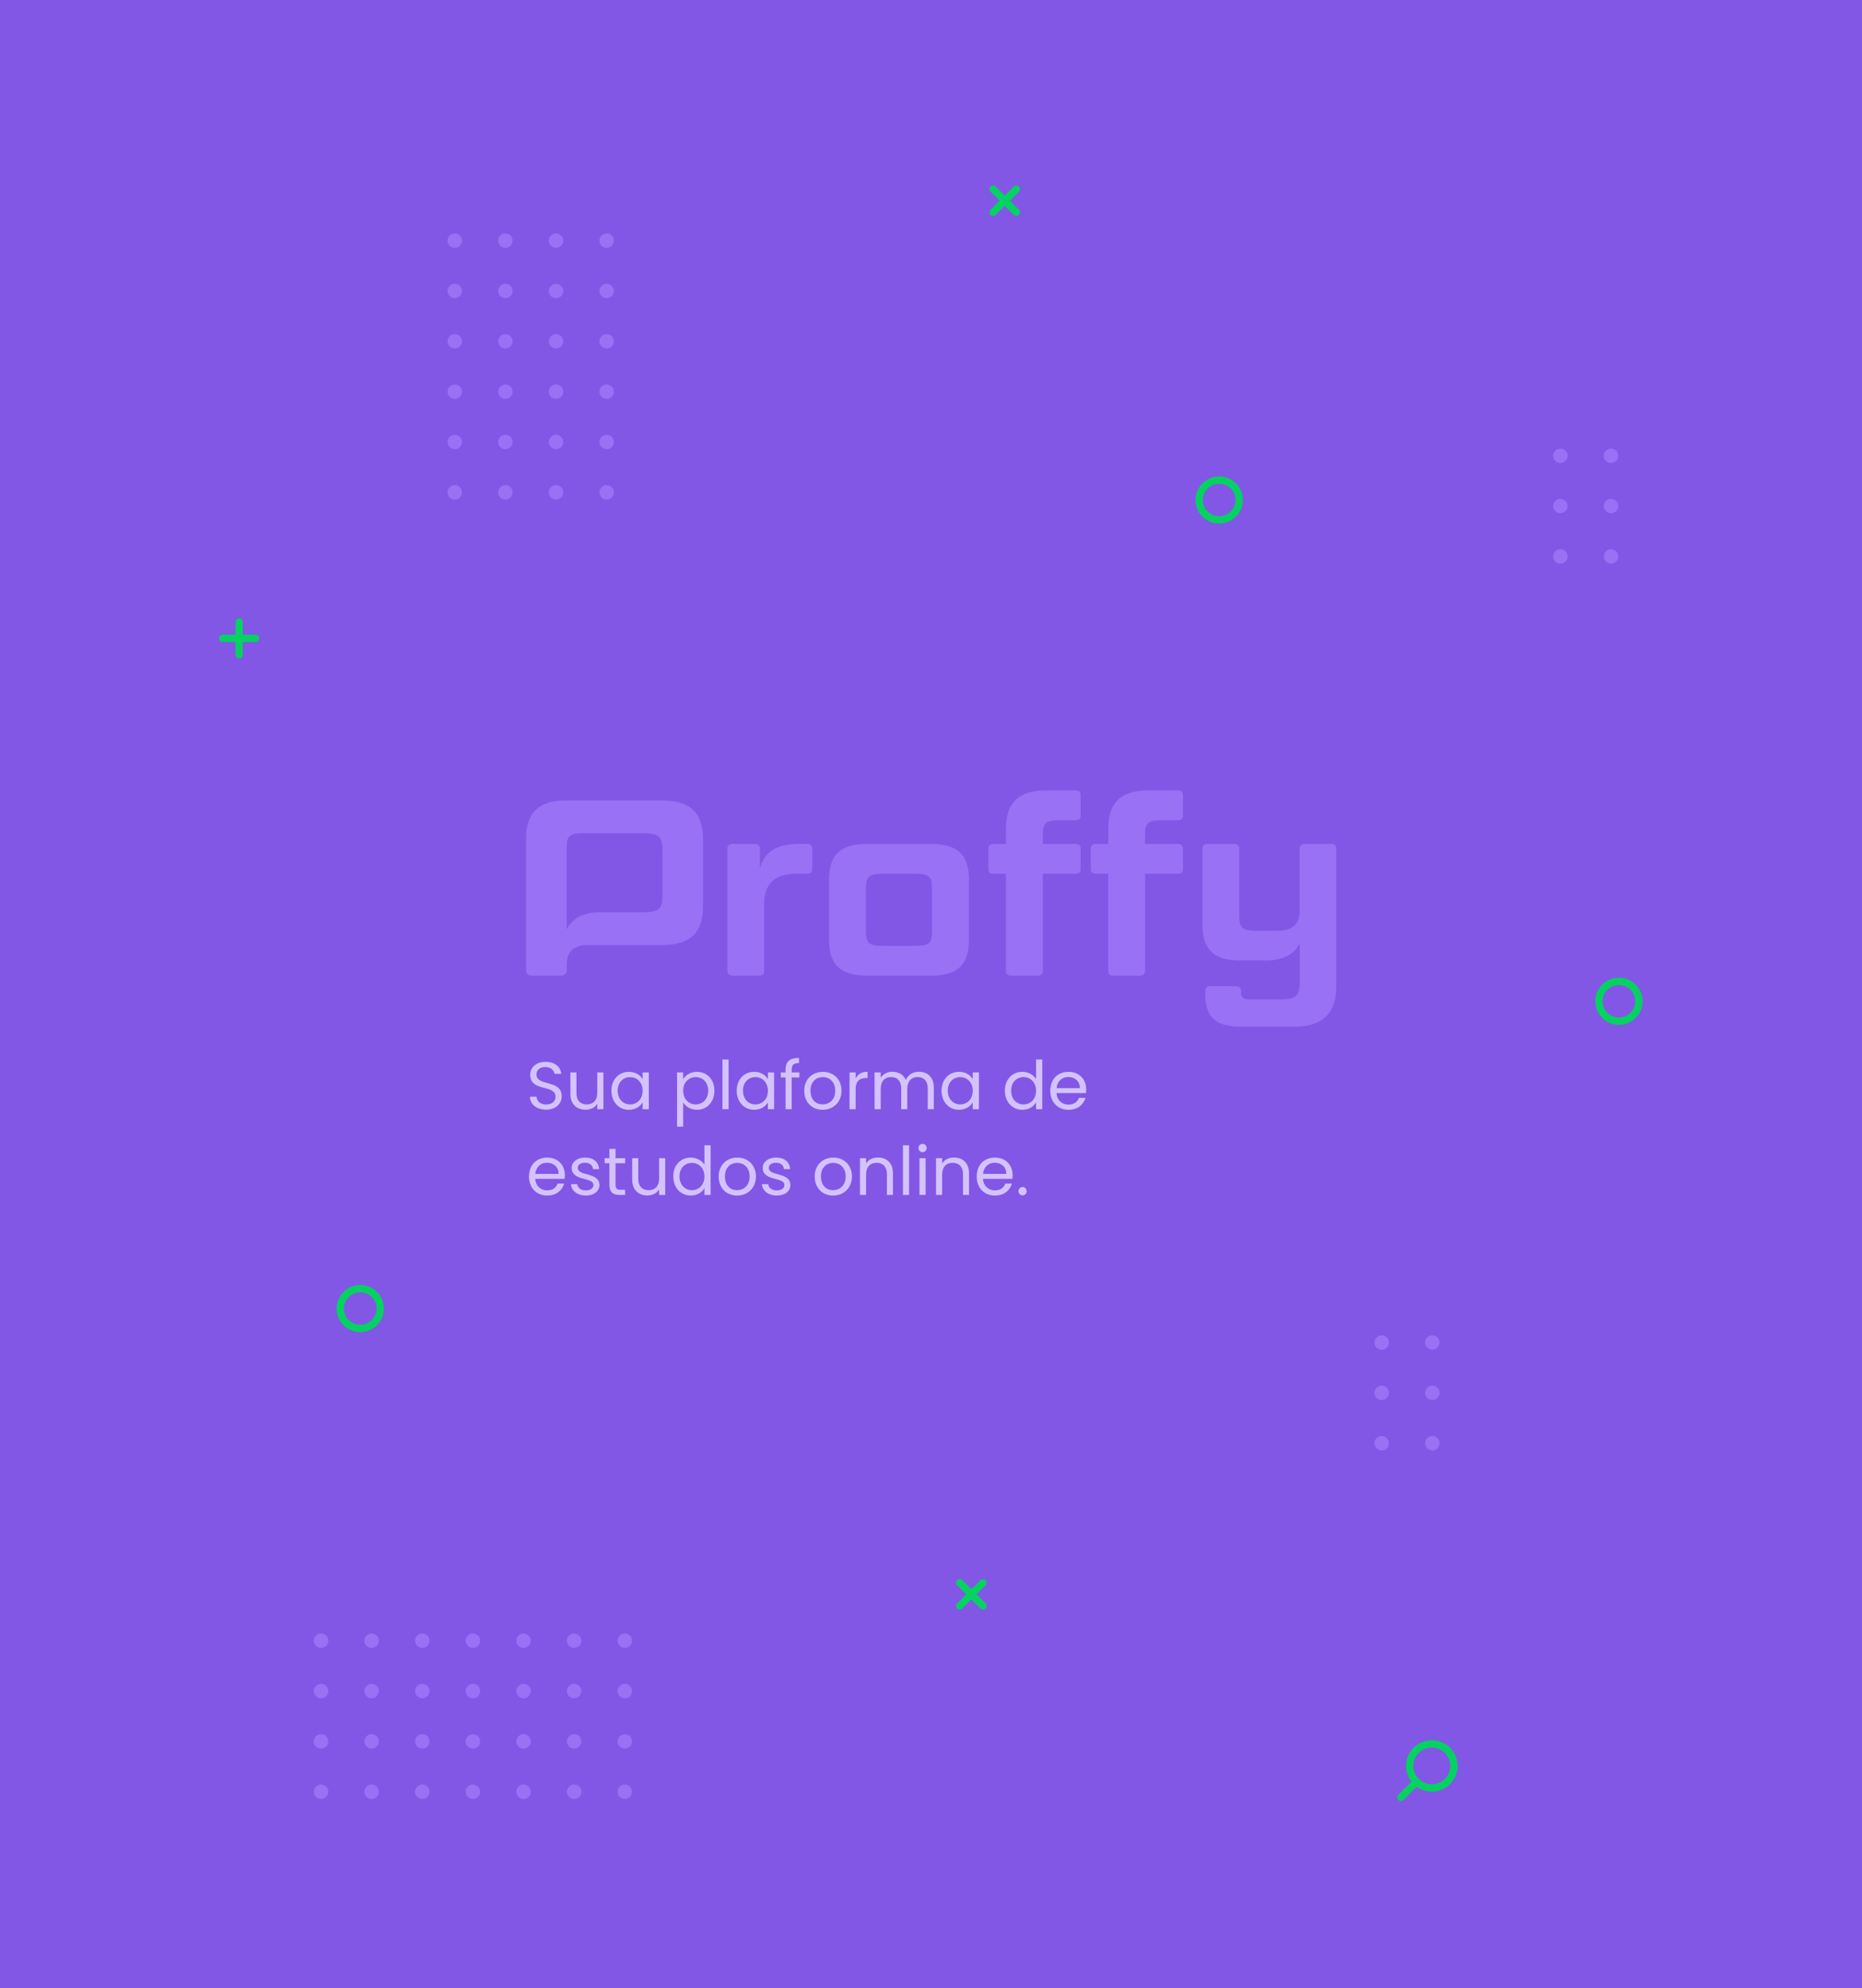 <svg width="768" height="820" viewBox="0 0 768 820" fill="none" xmlns="http://www.w3.org/2000/svg">
<rect width="768" height="820" fill="#8257E5"/>
<path d="M590.569 737.405C585.526 737.405 581.437 733.339 581.437 728.324C581.437 723.308 585.526 719.243 590.569 719.243C595.612 719.243 599.701 723.308 599.701 728.324C599.701 733.323 595.612 737.405 590.569 737.405Z" stroke="#04D361" stroke-width="3" stroke-miterlimit="10" stroke-linecap="round" stroke-linejoin="round"/>
<path d="M584.27 734.888L577.811 741.294" stroke="#04D361" stroke-width="3" stroke-miterlimit="10" stroke-linecap="round" stroke-linejoin="round"/>
<path d="M419.216 78L409.609 87.554" stroke="#04D361" stroke-width="3" stroke-miterlimit="10" stroke-linecap="round" stroke-linejoin="round"/>
<path d="M419.216 87.554L409.609 78" stroke="#04D361" stroke-width="3" stroke-miterlimit="10" stroke-linecap="round" stroke-linejoin="round"/>
<path d="M405.461 652.763L395.854 662.317" stroke="#04D361" stroke-width="3" stroke-miterlimit="10" stroke-linecap="round" stroke-linejoin="round"/>
<path d="M405.461 662.317L395.854 652.763" stroke="#04D361" stroke-width="3" stroke-miterlimit="10" stroke-linecap="round" stroke-linejoin="round"/>
<path d="M105.431 263.274L91.844 263.274" stroke="#04D361" stroke-width="3" stroke-miterlimit="10" stroke-linecap="round" stroke-linejoin="round"/>
<path d="M98.639 270.046L98.639 256.52" stroke="#04D361" stroke-width="3" stroke-miterlimit="10" stroke-linecap="round" stroke-linejoin="round"/>
<path d="M502.866 214.422C498.316 214.422 494.609 210.752 494.609 206.211C494.609 201.686 498.3 198 502.866 198C507.416 198 511.123 201.67 511.123 206.211C511.107 210.752 507.416 214.422 502.866 214.422Z" stroke="#04D361" stroke-width="3" stroke-miterlimit="10" stroke-linecap="round" stroke-linejoin="round"/>
<path d="M667.743 421.169C663.193 421.169 659.486 417.499 659.486 412.958C659.486 408.434 663.177 404.747 667.743 404.747C672.293 404.747 676 408.418 676 412.958C675.984 417.499 672.293 421.169 667.743 421.169Z" stroke="#04D361" stroke-width="3" stroke-miterlimit="10" stroke-linecap="round" stroke-linejoin="round"/>
<path d="M148.592 547.906C144.042 547.906 140.335 544.236 140.335 539.695C140.335 535.17 144.026 531.484 148.592 531.484C153.142 531.484 156.849 535.155 156.849 539.695C156.833 544.236 153.142 547.906 148.592 547.906Z" stroke="#04D361" stroke-width="3" stroke-miterlimit="10" stroke-linecap="round" stroke-linejoin="round"/>
<path d="M247.224 99.247C247.224 100.889 248.563 102.221 250.214 102.221C251.866 102.221 253.205 100.889 253.205 99.247C253.205 97.604 251.866 96.273 250.214 96.273C248.563 96.273 247.224 97.604 247.224 99.247Z" fill="#9871F5"/>
<path d="M247.224 120.02C247.224 121.662 248.563 122.994 250.214 122.994C251.866 122.994 253.205 121.662 253.205 120.02C253.205 118.378 251.866 117.046 250.214 117.046C248.563 117.046 247.224 118.378 247.224 120.02Z" fill="#9871F5"/>
<path d="M247.224 140.774C247.224 142.417 248.563 143.748 250.214 143.748C251.866 143.748 253.205 142.417 253.205 140.774C253.205 139.132 251.866 137.801 250.214 137.801C248.563 137.801 247.224 139.132 247.224 140.774Z" fill="#9871F5"/>
<path d="M247.224 161.545C247.224 163.187 248.563 164.519 250.214 164.519C251.866 164.519 253.205 163.187 253.205 161.545C253.205 159.902 251.866 158.571 250.214 158.571C248.563 158.571 247.224 159.902 247.224 161.545Z" fill="#9871F5"/>
<path d="M247.224 182.301C247.224 183.943 248.563 185.275 250.214 185.275C251.866 185.275 253.205 183.943 253.205 182.301C253.205 180.659 251.866 179.327 250.214 179.327C248.563 179.327 247.224 180.659 247.224 182.301Z" fill="#9871F5"/>
<path d="M247.224 203.071C247.224 204.714 248.563 206.045 250.214 206.045C251.866 206.045 253.205 204.714 253.205 203.071C253.205 201.429 251.866 200.098 250.214 200.098C248.563 200.098 247.224 201.429 247.224 203.071Z" fill="#9871F5"/>
<path d="M226.35 99.247C226.35 100.889 227.689 102.221 229.341 102.221C230.992 102.221 232.331 100.889 232.331 99.247C232.331 97.605 230.992 96.273 229.341 96.273C227.689 96.273 226.35 97.605 226.35 99.247Z" fill="#9871F5"/>
<path d="M226.35 120.02C226.35 121.662 227.689 122.994 229.341 122.994C230.992 122.994 232.331 121.662 232.331 120.02C232.331 118.378 230.992 117.046 229.341 117.046C227.689 117.046 226.35 118.378 226.35 120.02Z" fill="#9871F5"/>
<path d="M226.35 140.774C226.35 142.417 227.689 143.748 229.341 143.748C230.992 143.748 232.331 142.417 232.331 140.774C232.331 139.132 230.992 137.801 229.341 137.801C227.689 137.801 226.35 139.132 226.35 140.774Z" fill="#9871F5"/>
<path d="M226.35 161.545C226.35 163.187 227.689 164.519 229.341 164.519C230.992 164.519 232.331 163.187 232.331 161.545C232.331 159.902 230.992 158.571 229.341 158.571C227.689 158.571 226.35 159.902 226.35 161.545Z" fill="#9871F5"/>
<path d="M226.35 182.301C226.35 183.943 227.689 185.275 229.341 185.275C230.992 185.275 232.331 183.943 232.331 182.301C232.331 180.659 230.992 179.327 229.341 179.327C227.689 179.327 226.35 180.659 226.35 182.301Z" fill="#9871F5"/>
<path d="M226.35 203.071C226.35 204.714 227.689 206.045 229.341 206.045C230.992 206.045 232.331 204.714 232.331 203.071C232.331 201.429 230.992 200.098 229.341 200.098C227.689 200.098 226.35 201.429 226.35 203.071Z" fill="#9871F5"/>
<path d="M205.461 99.247C205.461 100.889 206.8 102.221 208.452 102.221C210.104 102.221 211.442 100.889 211.442 99.247C211.442 97.605 210.104 96.273 208.452 96.273C206.8 96.273 205.461 97.605 205.461 99.247Z" fill="#9871F5"/>
<path d="M205.461 120.02C205.461 121.662 206.8 122.994 208.452 122.994C210.104 122.994 211.442 121.662 211.442 120.02C211.442 118.378 210.104 117.046 208.452 117.046C206.8 117.046 205.461 118.378 205.461 120.02Z" fill="#9871F5"/>
<path d="M205.461 140.774C205.461 142.417 206.8 143.748 208.452 143.748C210.104 143.748 211.442 142.417 211.442 140.774C211.442 139.132 210.104 137.801 208.452 137.801C206.8 137.801 205.461 139.132 205.461 140.774Z" fill="#9871F5"/>
<path d="M205.461 161.545C205.461 163.187 206.8 164.519 208.452 164.519C210.104 164.519 211.442 163.187 211.442 161.545C211.442 159.902 210.104 158.571 208.452 158.571C206.8 158.571 205.461 159.902 205.461 161.545Z" fill="#9871F5"/>
<path d="M205.461 182.301C205.461 183.943 206.8 185.275 208.452 185.275C210.104 185.275 211.442 183.943 211.442 182.301C211.442 180.659 210.104 179.327 208.452 179.327C206.8 179.327 205.461 180.659 205.461 182.301Z" fill="#9871F5"/>
<path d="M205.461 203.071C205.461 204.714 206.8 206.045 208.452 206.045C210.104 206.045 211.442 204.714 211.442 203.071C211.442 201.429 210.104 200.098 208.452 200.098C206.8 200.098 205.461 201.429 205.461 203.071Z" fill="#9871F5"/>
<path d="M184.588 99.247C184.588 100.889 185.927 102.221 187.579 102.221C189.23 102.221 190.569 100.889 190.569 99.247C190.569 97.605 189.23 96.273 187.579 96.273C185.927 96.273 184.588 97.605 184.588 99.247Z" fill="#9871F5"/>
<path d="M184.588 120.02C184.588 121.662 185.927 122.994 187.579 122.994C189.23 122.994 190.569 121.662 190.569 120.02C190.569 118.378 189.23 117.046 187.579 117.046C185.927 117.046 184.588 118.378 184.588 120.02Z" fill="#9871F5"/>
<path d="M184.588 140.774C184.588 142.417 185.927 143.748 187.579 143.748C189.23 143.748 190.569 142.417 190.569 140.774C190.569 139.132 189.23 137.801 187.579 137.801C185.927 137.801 184.588 139.132 184.588 140.774Z" fill="#9871F5"/>
<path d="M184.588 161.545C184.588 163.187 185.927 164.519 187.579 164.519C189.23 164.519 190.569 163.187 190.569 161.545C190.569 159.902 189.23 158.571 187.579 158.571C185.927 158.571 184.588 159.902 184.588 161.545Z" fill="#9871F5"/>
<path d="M184.588 182.301C184.588 183.943 185.927 185.275 187.579 185.275C189.23 185.275 190.569 183.943 190.569 182.301C190.569 180.659 189.23 179.327 187.579 179.327C185.927 179.327 184.588 180.659 184.588 182.301Z" fill="#9871F5"/>
<path d="M184.588 203.071C184.588 204.714 185.927 206.045 187.579 206.045C189.23 206.045 190.569 204.714 190.569 203.071C190.569 201.429 189.23 200.098 187.579 200.098C185.927 200.098 184.588 201.429 184.588 203.071Z" fill="#9871F5"/>
<path d="M587.788 553.706C587.788 555.348 589.127 556.679 590.779 556.679C592.43 556.679 593.769 555.348 593.769 553.706C593.769 552.063 592.43 550.732 590.779 550.732C589.127 550.732 587.788 552.063 587.788 553.706Z" fill="#9871F5"/>
<path d="M587.789 574.46C587.789 576.103 589.128 577.434 590.78 577.434C592.431 577.434 593.77 576.103 593.77 574.46C593.77 572.818 592.431 571.487 590.78 571.487C589.128 571.487 587.789 572.818 587.789 574.46Z" fill="#9871F5"/>
<path d="M587.789 595.23C587.789 596.872 589.128 598.204 590.78 598.204C592.431 598.204 593.77 596.872 593.77 595.23C593.77 593.588 592.431 592.256 590.78 592.256C589.128 592.256 587.789 593.588 587.789 595.23Z" fill="#9871F5"/>
<path d="M566.9 553.703C566.9 555.346 568.239 556.677 569.89 556.677C571.542 556.677 572.881 555.346 572.881 553.703C572.881 552.061 571.542 550.73 569.89 550.73C568.239 550.73 566.9 552.061 566.9 553.703Z" fill="#9871F5"/>
<path d="M566.9 574.46C566.9 576.103 568.239 577.434 569.89 577.434C571.542 577.434 572.881 576.103 572.881 574.46C572.881 572.818 571.542 571.487 569.89 571.487C568.239 571.487 566.9 572.818 566.9 574.46Z" fill="#9871F5"/>
<path d="M566.9 595.228C566.9 596.871 568.239 598.202 569.89 598.202C571.542 598.202 572.881 596.871 572.881 595.228C572.881 593.586 571.542 592.255 569.89 592.255C568.239 592.255 566.9 593.586 566.9 595.228Z" fill="#9871F5"/>
<path d="M661.498 187.974C661.498 189.617 662.836 190.948 664.488 190.948C666.14 190.948 667.479 189.617 667.479 187.974C667.479 186.332 666.14 185.001 664.488 185.001C662.836 185.001 661.498 186.332 661.498 187.974Z" fill="#9871F5"/>
<path d="M661.498 208.728C661.498 210.37 662.837 211.702 664.489 211.702C666.14 211.702 667.479 210.37 667.479 208.728C667.479 207.086 666.14 205.754 664.489 205.754C662.837 205.754 661.498 207.086 661.498 208.728Z" fill="#9871F5"/>
<path d="M661.498 229.5C661.498 231.143 662.837 232.474 664.489 232.474C666.14 232.474 667.479 231.143 667.479 229.5C667.479 227.858 666.14 226.527 664.489 226.527C662.837 226.527 661.498 227.858 661.498 229.5Z" fill="#9871F5"/>
<path d="M640.609 187.974C640.609 189.616 641.948 190.948 643.599 190.948C645.251 190.948 646.59 189.616 646.59 187.974C646.59 186.331 645.251 185 643.599 185C641.948 185 640.609 186.331 640.609 187.974Z" fill="#9871F5"/>
<path d="M640.609 208.73C640.609 210.372 641.948 211.704 643.599 211.704C645.251 211.704 646.59 210.372 646.59 208.73C646.59 207.088 645.251 205.756 643.599 205.756C641.948 205.756 640.609 207.088 640.609 208.73Z" fill="#9871F5"/>
<path d="M640.609 229.5C640.609 231.143 641.948 232.474 643.599 232.474C645.251 232.474 646.59 231.143 646.59 229.5C646.59 227.858 645.251 226.526 643.599 226.526C641.948 226.526 640.609 227.858 640.609 229.5Z" fill="#9871F5"/>
<path d="M254.71 738.983C254.71 740.626 256.049 741.957 257.701 741.957C259.353 741.957 260.691 740.626 260.691 738.983C260.691 737.341 259.353 736.009 257.701 736.009C256.049 736.009 254.71 737.341 254.71 738.983Z" fill="#9871F5"/>
<path d="M233.821 738.983C233.821 740.626 235.16 741.957 236.812 741.957C238.463 741.957 239.802 740.626 239.802 738.983C239.802 737.341 238.463 736.009 236.812 736.009C235.16 736.009 233.821 737.341 233.821 738.983Z" fill="#9871F5"/>
<path d="M212.948 738.983C212.948 740.626 214.287 741.957 215.939 741.957C217.59 741.957 218.929 740.626 218.929 738.983C218.929 737.341 217.59 736.009 215.939 736.009C214.287 736.009 212.948 737.341 212.948 738.983Z" fill="#9871F5"/>
<path d="M192.059 738.983C192.059 740.626 193.398 741.957 195.05 741.957C196.701 741.957 198.04 740.626 198.04 738.983C198.04 737.341 196.701 736.009 195.05 736.009C193.398 736.009 192.059 737.341 192.059 738.983Z" fill="#9871F5"/>
<path d="M171.186 738.983C171.186 740.626 172.525 741.957 174.177 741.957C175.828 741.957 177.167 740.626 177.167 738.983C177.167 737.341 175.828 736.009 174.177 736.009C172.525 736.009 171.186 737.341 171.186 738.983Z" fill="#9871F5"/>
<path d="M150.297 738.983C150.297 740.626 151.636 741.957 153.287 741.957C154.939 741.957 156.278 740.626 156.278 738.983C156.278 737.341 154.939 736.009 153.287 736.009C151.636 736.009 150.297 737.341 150.297 738.983Z" fill="#9871F5"/>
<path d="M129.424 738.983C129.424 740.626 130.763 741.957 132.414 741.957C134.066 741.957 135.405 740.626 135.405 738.983C135.405 737.341 134.066 736.009 132.414 736.009C130.763 736.009 129.424 737.341 129.424 738.983Z" fill="#9871F5"/>
<path d="M254.71 718.212C254.71 719.854 256.049 721.186 257.701 721.186C259.353 721.186 260.691 719.854 260.691 718.212C260.691 716.57 259.353 715.238 257.701 715.238C256.049 715.238 254.71 716.57 254.71 718.212Z" fill="#9871F5"/>
<path d="M233.821 718.212C233.821 719.854 235.16 721.186 236.812 721.186C238.463 721.186 239.802 719.854 239.802 718.212C239.802 716.57 238.463 715.238 236.812 715.238C235.16 715.238 233.821 716.57 233.821 718.212Z" fill="#9871F5"/>
<path d="M212.948 718.212C212.948 719.854 214.287 721.186 215.939 721.186C217.59 721.186 218.929 719.854 218.929 718.212C218.929 716.57 217.59 715.238 215.939 715.238C214.287 715.238 212.948 716.57 212.948 718.212Z" fill="#9871F5"/>
<path d="M192.059 718.212C192.059 719.854 193.398 721.186 195.05 721.186C196.701 721.186 198.04 719.854 198.04 718.212C198.04 716.57 196.701 715.238 195.05 715.238C193.398 715.238 192.059 716.57 192.059 718.212Z" fill="#9871F5"/>
<path d="M171.186 718.212C171.186 719.854 172.525 721.186 174.177 721.186C175.828 721.186 177.167 719.854 177.167 718.212C177.167 716.57 175.828 715.238 174.177 715.238C172.525 715.238 171.186 716.57 171.186 718.212Z" fill="#9871F5"/>
<path d="M150.297 718.212C150.297 719.854 151.636 721.186 153.287 721.186C154.939 721.186 156.278 719.854 156.278 718.212C156.278 716.57 154.939 715.238 153.287 715.238C151.636 715.238 150.297 716.57 150.297 718.212Z" fill="#9871F5"/>
<path d="M129.424 718.212C129.424 719.854 130.763 721.186 132.414 721.186C134.066 721.186 135.405 719.854 135.405 718.212C135.405 716.57 134.066 715.238 132.414 715.238C130.763 715.238 129.424 716.57 129.424 718.212Z" fill="#9871F5"/>
<path d="M254.71 697.456C254.71 699.098 256.049 700.43 257.701 700.43C259.353 700.43 260.691 699.098 260.691 697.456C260.691 695.814 259.353 694.482 257.701 694.482C256.049 694.482 254.71 695.814 254.71 697.456Z" fill="#9871F5"/>
<path d="M233.821 697.456C233.821 699.098 235.16 700.43 236.812 700.43C238.463 700.43 239.802 699.098 239.802 697.456C239.802 695.814 238.463 694.482 236.812 694.482C235.16 694.482 233.821 695.814 233.821 697.456Z" fill="#9871F5"/>
<path d="M212.948 697.456C212.948 699.098 214.287 700.43 215.939 700.43C217.59 700.43 218.929 699.098 218.929 697.456C218.929 695.814 217.59 694.482 215.939 694.482C214.287 694.482 212.948 695.814 212.948 697.456Z" fill="#9871F5"/>
<path d="M192.059 697.456C192.059 699.098 193.398 700.43 195.05 700.43C196.701 700.43 198.04 699.098 198.04 697.456C198.04 695.814 196.701 694.482 195.05 694.482C193.398 694.482 192.059 695.814 192.059 697.456Z" fill="#9871F5"/>
<path d="M171.186 697.456C171.186 699.098 172.525 700.43 174.177 700.43C175.828 700.43 177.167 699.098 177.167 697.456C177.167 695.814 175.828 694.482 174.177 694.482C172.525 694.482 171.186 695.814 171.186 697.456Z" fill="#9871F5"/>
<path d="M150.297 697.456C150.297 699.098 151.636 700.43 153.287 700.43C154.939 700.43 156.278 699.098 156.278 697.456C156.278 695.814 154.939 694.482 153.287 694.482C151.636 694.482 150.297 695.814 150.297 697.456Z" fill="#9871F5"/>
<path d="M129.424 697.456C129.424 699.098 130.763 700.43 132.414 700.43C134.066 700.43 135.405 699.098 135.405 697.456C135.405 695.814 134.066 694.482 132.414 694.482C130.763 694.482 129.424 695.814 129.424 697.456Z" fill="#9871F5"/>
<path d="M254.709 676.686C254.709 678.328 256.047 679.66 257.699 679.66C259.351 679.66 260.689 678.328 260.689 676.686C260.689 675.043 259.351 673.712 257.699 673.712C256.047 673.712 254.709 675.043 254.709 676.686Z" fill="#9871F5"/>
<path d="M233.821 676.685C233.821 678.328 235.16 679.659 236.812 679.659C238.463 679.659 239.802 678.328 239.802 676.685C239.802 675.043 238.463 673.712 236.812 673.712C235.16 673.712 233.821 675.043 233.821 676.685Z" fill="#9871F5"/>
<path d="M212.948 676.685C212.948 678.328 214.287 679.659 215.939 679.659C217.59 679.659 218.929 678.328 218.929 676.685C218.929 675.043 217.59 673.712 215.939 673.712C214.287 673.712 212.948 675.043 212.948 676.685Z" fill="#9871F5"/>
<path d="M192.059 676.685C192.059 678.328 193.398 679.659 195.05 679.659C196.701 679.659 198.04 678.328 198.04 676.685C198.04 675.043 196.701 673.712 195.05 673.712C193.398 673.712 192.059 675.043 192.059 676.685Z" fill="#9871F5"/>
<path d="M171.186 676.685C171.186 678.328 172.525 679.659 174.177 679.659C175.828 679.659 177.167 678.328 177.167 676.685C177.167 675.043 175.828 673.712 174.177 673.712C172.525 673.712 171.186 675.043 171.186 676.685Z" fill="#9871F5"/>
<path d="M150.297 676.685C150.297 678.328 151.636 679.659 153.287 679.659C154.939 679.659 156.278 678.328 156.278 676.685C156.278 675.043 154.939 673.712 153.287 673.712C151.636 673.712 150.297 675.043 150.297 676.685Z" fill="#9871F5"/>
<path d="M129.424 676.685C129.424 678.328 130.763 679.659 132.414 679.659C134.066 679.659 135.405 678.328 135.405 676.685C135.405 675.043 134.066 673.712 132.414 673.712C130.763 673.712 129.424 675.043 129.424 676.685Z" fill="#9871F5"/>
<g clip-path="url(#clip0_140086_3260)">
<path d="M273.023 330.13H233.018C222.373 330.13 217 335.29 217 345.511V400.21C217 401.55 217.721 402.375 219.273 402.375H231.366C232.813 402.375 233.745 401.55 233.745 400.21V398.133C233.745 393.067 235.883 390.306 241.197 389.773H273.023C284.7 389.773 289.973 384.719 289.973 373.673V346.23C289.973 335.185 284.7 330.13 273.023 330.13ZM273.246 369.028C273.246 375.019 271.886 376.253 264.75 376.253H247.8C240.67 376.253 236.118 378.629 233.739 383.274V349.536C233.739 344.891 234.876 343.65 240.559 343.65H264.75C271.886 343.65 273.246 344.891 273.246 350.875V369.028Z" fill="#9871F5"/>
<path d="M328.32 360.37C319.121 360.37 315.19 365.015 315.19 372.86V400.414C315.19 401.655 314.569 402.374 313.122 402.374H302.165C300.718 402.374 299.998 401.655 299.998 400.414V350.05C299.998 348.81 300.718 348.084 302.165 348.084H311.364C312.711 348.084 313.432 348.81 313.432 350.05V358.176C315.19 351.472 320.258 348.061 329.251 348.061H332.972C334.313 348.061 335.034 348.786 335.034 350.027V358.41C335.034 359.75 334.313 360.37 332.972 360.37H328.32Z" fill="#9871F5"/>
<path d="M399.635 387.613C399.635 397.834 395.088 402.373 384.237 402.373H357.363C346.611 402.373 341.959 397.834 341.959 387.613V362.855C341.959 352.641 346.611 348.095 357.363 348.095H384.237C395.088 348.095 399.635 352.641 399.635 362.855V387.613ZM384.443 366.769C384.443 361.399 383.411 360.369 377.002 360.369H364.698C358.189 360.369 357.152 361.399 357.152 366.769V383.694C357.152 389.058 358.189 390.094 364.698 390.094H377.002C383.411 390.094 384.443 389.058 384.443 383.694V366.769Z" fill="#9871F5"/>
<path d="M414.932 360.37H409.759C408.411 360.37 407.69 359.75 407.69 358.41V350.05C407.69 348.81 408.411 348.085 409.759 348.085H414.926V341.38C414.932 331.16 420.305 326 430.95 326H443.664C445.111 326 445.732 326.726 445.732 327.96V336.32C445.732 337.665 445.111 338.28 443.664 338.28H436.95C431.261 338.28 430.124 339.52 430.124 344.165V348.085H443.664C445.111 348.085 445.732 348.81 445.732 350.05V358.41C445.732 359.75 445.111 360.37 443.664 360.37H430.124V400.415C430.124 401.655 429.404 402.374 427.956 402.374H417C415.553 402.374 414.932 401.655 414.932 400.415V360.37Z" fill="#9871F5"/>
<path d="M457.105 360.37H451.943C450.602 360.37 449.881 359.75 449.881 358.41V350.05C449.881 348.81 450.602 348.085 451.943 348.085H457.117V341.38C457.105 331.16 462.489 326 473.123 326H485.837C487.284 326 487.905 326.726 487.905 327.96V336.32C487.905 337.665 487.284 338.28 485.837 338.28H479.117C473.434 338.28 472.297 339.52 472.297 344.165V348.085H485.837C487.284 348.085 487.905 348.81 487.905 350.05V358.41C487.905 359.75 487.284 360.37 485.837 360.37H472.297V400.415C472.297 401.655 471.571 402.374 470.123 402.374H459.167C457.72 402.374 457.105 401.655 457.105 400.415V360.37Z" fill="#9871F5"/>
<path d="M534.103 423.429H511.569C501.445 423.429 497.104 419.51 497.104 409.804V408.775C497.073 408.498 497.106 408.218 497.2 407.955C497.293 407.692 497.444 407.454 497.642 407.258C497.84 407.062 498.08 406.913 498.344 406.822C498.608 406.731 498.889 406.701 499.166 406.733H509.712C511.159 406.733 511.88 407.458 511.88 408.798V409.313C511.88 411.378 513.022 412.203 515.296 412.203H528.32C534.519 412.203 536.071 410.658 536.071 405.393V389.112C533.693 393.757 529.146 396.132 522.01 396.132H511.464C500.713 396.132 495.955 391.593 495.955 381.372V350.05C495.941 349.78 495.986 349.51 496.086 349.258C496.187 349.007 496.34 348.78 496.537 348.593C496.733 348.406 496.968 348.264 497.224 348.176C497.481 348.089 497.754 348.057 498.023 348.085H509.085C510.427 348.085 511.153 348.81 511.153 350.05V377.482C511.153 382.847 512.29 383.882 518.7 383.882H526.556C533.376 383.882 536.065 381.092 536.065 375.417V350.05C536.065 348.81 536.786 348.085 538.134 348.085H549.201C549.466 348.059 549.733 348.093 549.983 348.183C550.233 348.272 550.46 348.416 550.648 348.604C550.836 348.792 550.979 349.02 551.068 349.27C551.158 349.52 551.19 349.786 551.164 350.05V407.02C551.158 417.848 545.369 423.429 534.103 423.429Z" fill="#9871F5"/>
</g>
<path d="M231.691 452.213C231.691 445.072 221.269 448.172 221.269 443.19C221.269 441.114 222.904 440.034 224.983 440.09C227.339 440.117 228.559 441.584 228.725 442.885H231.497C231.192 439.951 228.781 437.931 225.094 437.931C221.269 437.931 218.691 440.09 218.691 443.273C218.691 450.441 229.141 447.12 229.141 452.323C229.141 454.15 227.7 455.534 225.26 455.534C222.572 455.534 221.435 453.929 221.269 452.323H218.58C218.635 455.506 221.38 457.665 225.26 457.665C229.446 457.665 231.691 454.953 231.691 452.213Z" fill="#D4C2FF"/>
<path d="M248.875 442.304H246.352V450.635C246.352 453.901 244.606 455.506 242 455.506C239.45 455.506 237.759 453.929 237.759 450.857V442.304H235.265V451.189C235.265 455.534 238.009 457.693 241.502 457.693C243.525 457.693 245.382 456.807 246.352 455.23V457.472H248.875V442.304Z" fill="#D4C2FF"/>
<path d="M252.191 449.832C252.191 454.538 255.324 457.721 259.371 457.721C262.17 457.721 264.139 456.281 265.053 454.648V457.472H267.603V442.304H265.053V445.072C264.166 443.494 262.226 442.055 259.399 442.055C255.324 442.055 252.191 445.1 252.191 449.832ZM265.053 449.86C265.053 453.431 262.669 455.506 259.897 455.506C257.126 455.506 254.769 453.403 254.769 449.832C254.769 446.262 257.126 444.241 259.897 444.241C262.669 444.241 265.053 446.345 265.053 449.86Z" fill="#D4C2FF"/>
<path d="M281.779 445.1V442.304H279.256V464.668H281.779V454.676C282.721 456.226 284.689 457.721 287.461 457.721C291.536 457.721 294.668 454.538 294.668 449.832C294.668 445.1 291.536 442.055 287.461 442.055C284.689 442.055 282.693 443.494 281.779 445.1ZM292.09 449.832C292.09 453.403 289.734 455.506 286.934 455.506C284.19 455.506 281.779 453.431 281.779 449.86C281.779 446.345 284.19 444.241 286.934 444.241C289.734 444.241 292.09 446.262 292.09 449.832Z" fill="#D4C2FF"/>
<path d="M297.988 457.472H300.511V436.99H297.988V457.472Z" fill="#D4C2FF"/>
<path d="M303.868 449.832C303.868 454.538 307 457.721 311.047 457.721C313.847 457.721 315.815 456.281 316.729 454.648V457.472H319.28V442.304H316.729V445.072C315.842 443.494 313.902 442.055 311.075 442.055C307 442.055 303.868 445.1 303.868 449.832ZM316.729 449.86C316.729 453.431 314.346 455.506 311.574 455.506C308.802 455.506 306.445 453.403 306.445 449.832C306.445 446.262 308.802 444.241 311.574 444.241C314.346 444.241 316.729 446.345 316.729 449.86Z" fill="#D4C2FF"/>
<path d="M324.014 457.472H326.536V444.38H329.724V442.304H326.536V441.225C326.536 439.259 327.284 438.429 329.557 438.429V436.326C325.677 436.326 324.014 437.848 324.014 441.225V442.304H322.045V444.38H324.014V457.472Z" fill="#D4C2FF"/>
<path d="M347.079 449.86C347.079 445.072 343.725 442.055 339.401 442.055C335.104 442.055 331.722 445.072 331.722 449.86C331.722 454.676 334.993 457.721 339.29 457.721C343.614 457.721 347.079 454.676 347.079 449.86ZM334.3 449.86C334.3 446.041 336.712 444.241 339.373 444.241C341.979 444.241 344.501 446.041 344.501 449.86C344.501 453.707 341.923 455.506 339.29 455.506C336.656 455.506 334.3 453.707 334.3 449.86Z" fill="#D4C2FF"/>
<path d="M352.918 449.224C352.918 445.708 354.747 444.629 357.159 444.629H357.824V442.027C355.413 442.027 353.777 443.079 352.918 444.767V442.304H350.395V457.472H352.918V449.224Z" fill="#D4C2FF"/>
<path d="M382.662 457.472H385.157V448.532C385.157 444.186 382.468 442.027 379.003 442.027C376.675 442.027 374.513 443.217 373.626 445.404C372.628 443.134 370.549 442.027 368.054 442.027C366.058 442.027 364.256 442.885 363.259 444.491V442.304H360.736V457.472H363.259V449.113C363.259 445.847 365.005 444.214 367.555 444.214C370.05 444.214 371.713 445.791 371.713 448.891V457.472H374.208V449.113C374.208 445.847 375.954 444.214 378.504 444.214C380.999 444.214 382.662 445.791 382.662 448.891V457.472Z" fill="#D4C2FF"/>
<path d="M388.352 449.832C388.352 454.538 391.484 457.721 395.532 457.721C398.331 457.721 400.299 456.281 401.214 454.648V457.472H403.764V442.304H401.214V445.072C400.327 443.494 398.387 442.055 395.559 442.055C391.484 442.055 388.352 445.1 388.352 449.832ZM401.214 449.86C401.214 453.431 398.83 455.506 396.058 455.506C393.286 455.506 390.93 453.403 390.93 449.832C390.93 446.262 393.286 444.241 396.058 444.241C398.83 444.241 401.214 446.345 401.214 449.86Z" fill="#D4C2FF"/>
<path d="M414.474 449.832C414.474 454.538 417.607 457.721 421.682 457.721C424.453 457.721 426.422 456.309 427.336 454.621V457.472H429.886V436.99H427.336V445.016C426.283 443.273 424.093 442.055 421.709 442.055C417.607 442.055 414.474 445.1 414.474 449.832ZM427.336 449.86C427.336 453.431 424.952 455.506 422.18 455.506C419.409 455.506 417.052 453.403 417.052 449.832C417.052 446.262 419.409 444.241 422.18 444.241C424.952 444.241 427.336 446.345 427.336 449.86Z" fill="#D4C2FF"/>
<path d="M440.608 444.186C443.213 444.186 445.431 445.819 445.403 448.781H435.812C436.09 445.819 438.141 444.186 440.608 444.186ZM447.704 452.794H444.987C444.433 454.427 442.992 455.589 440.719 455.589C438.141 455.589 435.979 453.901 435.785 450.829H447.926C447.981 450.303 448.009 449.86 448.009 449.307C448.009 445.155 445.126 442.055 440.719 442.055C436.284 442.055 433.207 445.072 433.207 449.86C433.207 454.676 436.394 457.721 440.719 457.721C444.489 457.721 446.928 455.562 447.704 452.794Z" fill="#D4C2FF"/>
<path d="M225.593 479.553C228.199 479.553 230.416 481.186 230.388 484.147H220.798C221.075 481.186 223.126 479.553 225.593 479.553ZM232.689 488.16H229.973C229.418 489.793 227.977 490.956 225.704 490.956C223.126 490.956 220.964 489.268 220.77 486.195H232.911C232.966 485.669 232.994 485.227 232.994 484.673C232.994 480.521 230.111 477.421 225.704 477.421C221.269 477.421 218.192 480.438 218.192 485.227C218.192 490.043 221.38 493.087 225.704 493.087C229.474 493.087 231.913 490.928 232.689 488.16Z" fill="#D4C2FF"/>
<path d="M247.245 488.714C247.134 483.289 238.319 485.254 238.319 481.656C238.319 480.438 239.428 479.553 241.285 479.553C243.309 479.553 244.473 480.66 244.584 482.182H247.106C246.94 479.22 244.723 477.421 241.369 477.421C237.987 477.421 235.797 479.331 235.797 481.656C235.797 487.302 244.778 485.337 244.778 488.714C244.778 489.959 243.669 490.956 241.673 490.956C239.539 490.956 238.236 489.849 238.098 488.382H235.492C235.658 491.15 238.153 493.087 241.701 493.087C245.055 493.087 247.245 491.205 247.245 488.714Z" fill="#D4C2FF"/>
<path d="M251.36 488.686C251.36 491.731 252.885 492.838 255.574 492.838H257.847V490.707H255.989C254.437 490.707 253.883 490.181 253.883 488.686V479.746H257.847V477.67H253.883V473.851H251.36V477.67H249.392V479.746H251.36V488.686Z" fill="#D4C2FF"/>
<path d="M274.375 477.67H271.852V486.002C271.852 489.268 270.106 490.873 267.5 490.873C264.95 490.873 263.259 489.295 263.259 486.223V477.67H260.764V486.555C260.764 490.901 263.509 493.059 267.001 493.059C269.025 493.059 270.882 492.174 271.852 490.596V492.838H274.375V477.67Z" fill="#D4C2FF"/>
<path d="M277.691 485.199C277.691 489.904 280.823 493.087 284.898 493.087C287.67 493.087 289.638 491.676 290.553 489.987V492.838H293.103V472.356H290.553V480.383C289.5 478.639 287.31 477.421 284.926 477.421C280.823 477.421 277.691 480.466 277.691 485.199ZM290.553 485.227C290.553 488.797 288.169 490.873 285.397 490.873C282.625 490.873 280.269 488.769 280.269 485.199C280.269 481.628 282.625 479.608 285.397 479.608C288.169 479.608 290.553 481.711 290.553 485.227Z" fill="#D4C2FF"/>
<path d="M311.78 485.227C311.78 480.438 308.426 477.421 304.102 477.421C299.805 477.421 296.423 480.438 296.423 485.227C296.423 490.043 299.694 493.087 303.991 493.087C308.315 493.087 311.78 490.043 311.78 485.227ZM299.001 485.227C299.001 481.407 301.413 479.608 304.074 479.608C306.68 479.608 309.202 481.407 309.202 485.227C309.202 489.074 306.624 490.873 303.991 490.873C301.357 490.873 299.001 489.074 299.001 485.227Z" fill="#D4C2FF"/>
<path d="M326.018 488.714C325.907 483.289 317.092 485.254 317.092 481.656C317.092 480.438 318.201 479.553 320.058 479.553C322.082 479.553 323.246 480.66 323.357 482.182H325.879C325.713 479.22 323.496 477.421 320.141 477.421C316.76 477.421 314.57 479.331 314.57 481.656C314.57 487.302 323.551 485.337 323.551 488.714C323.551 489.959 322.442 490.956 320.446 490.956C318.312 490.956 317.009 489.849 316.871 488.382H314.265C314.431 491.15 316.926 493.087 320.474 493.087C323.828 493.087 326.018 491.205 326.018 488.714Z" fill="#D4C2FF"/>
<path d="M351.383 485.227C351.383 480.438 348.029 477.421 343.705 477.421C339.408 477.421 336.026 480.438 336.026 485.227C336.026 490.043 339.297 493.087 343.594 493.087C347.918 493.087 351.383 490.043 351.383 485.227ZM338.604 485.227C338.604 481.407 341.016 479.608 343.677 479.608C346.283 479.608 348.805 481.407 348.805 485.227C348.805 489.074 346.227 490.873 343.594 490.873C340.96 490.873 338.604 489.074 338.604 485.227Z" fill="#D4C2FF"/>
<path d="M365.815 492.838H368.31V483.898C368.31 479.553 365.621 477.394 362.101 477.394C360.049 477.394 358.22 478.252 357.222 479.829V477.67H354.7V492.838H357.222V484.452C357.222 481.186 358.996 479.58 361.574 479.58C364.124 479.58 365.815 481.158 365.815 484.258V492.838Z" fill="#D4C2FF"/>
<path d="M372.43 492.838H374.953V472.356H372.43V492.838Z" fill="#D4C2FF"/>
<path d="M379.252 492.838H381.774V477.67H379.252V492.838ZM380.555 475.207C381.469 475.207 382.218 474.46 382.218 473.491C382.218 472.522 381.469 471.775 380.555 471.775C379.584 471.775 378.836 472.522 378.836 473.491C378.836 474.46 379.584 475.207 380.555 475.207Z" fill="#D4C2FF"/>
<path d="M397.189 492.838H399.684V483.898C399.684 479.553 396.995 477.394 393.474 477.394C391.423 477.394 389.594 478.252 388.596 479.829V477.67H386.073V492.838H388.596V484.452C388.596 481.186 390.37 479.58 392.948 479.58C395.498 479.58 397.189 481.158 397.189 484.258V492.838Z" fill="#D4C2FF"/>
<path d="M410.263 479.553C412.868 479.553 415.086 481.186 415.058 484.147H405.467C405.744 481.186 407.796 479.553 410.263 479.553ZM417.359 488.16H414.642C414.088 489.793 412.646 490.956 410.374 490.956C407.796 490.956 405.633 489.268 405.439 486.195H417.581C417.636 485.669 417.664 485.227 417.664 484.673C417.664 480.521 414.781 477.421 410.374 477.421C405.938 477.421 402.862 480.438 402.862 485.227C402.862 490.043 406.049 493.087 410.374 493.087C414.143 493.087 416.583 490.928 417.359 488.16Z" fill="#D4C2FF"/>
<path d="M423.46 491.288C423.46 490.319 422.712 489.572 421.797 489.572C420.827 489.572 420.079 490.319 420.079 491.288C420.079 492.257 420.827 493.004 421.797 493.004C422.712 493.004 423.46 492.257 423.46 491.288Z" fill="#D4C2FF"/>
<defs>
<clipPath id="clip0_140086_3260">
<rect width="334.173" height="97.642" fill="white" transform="translate(217 326)"/>
</clipPath>
</defs>
</svg>
